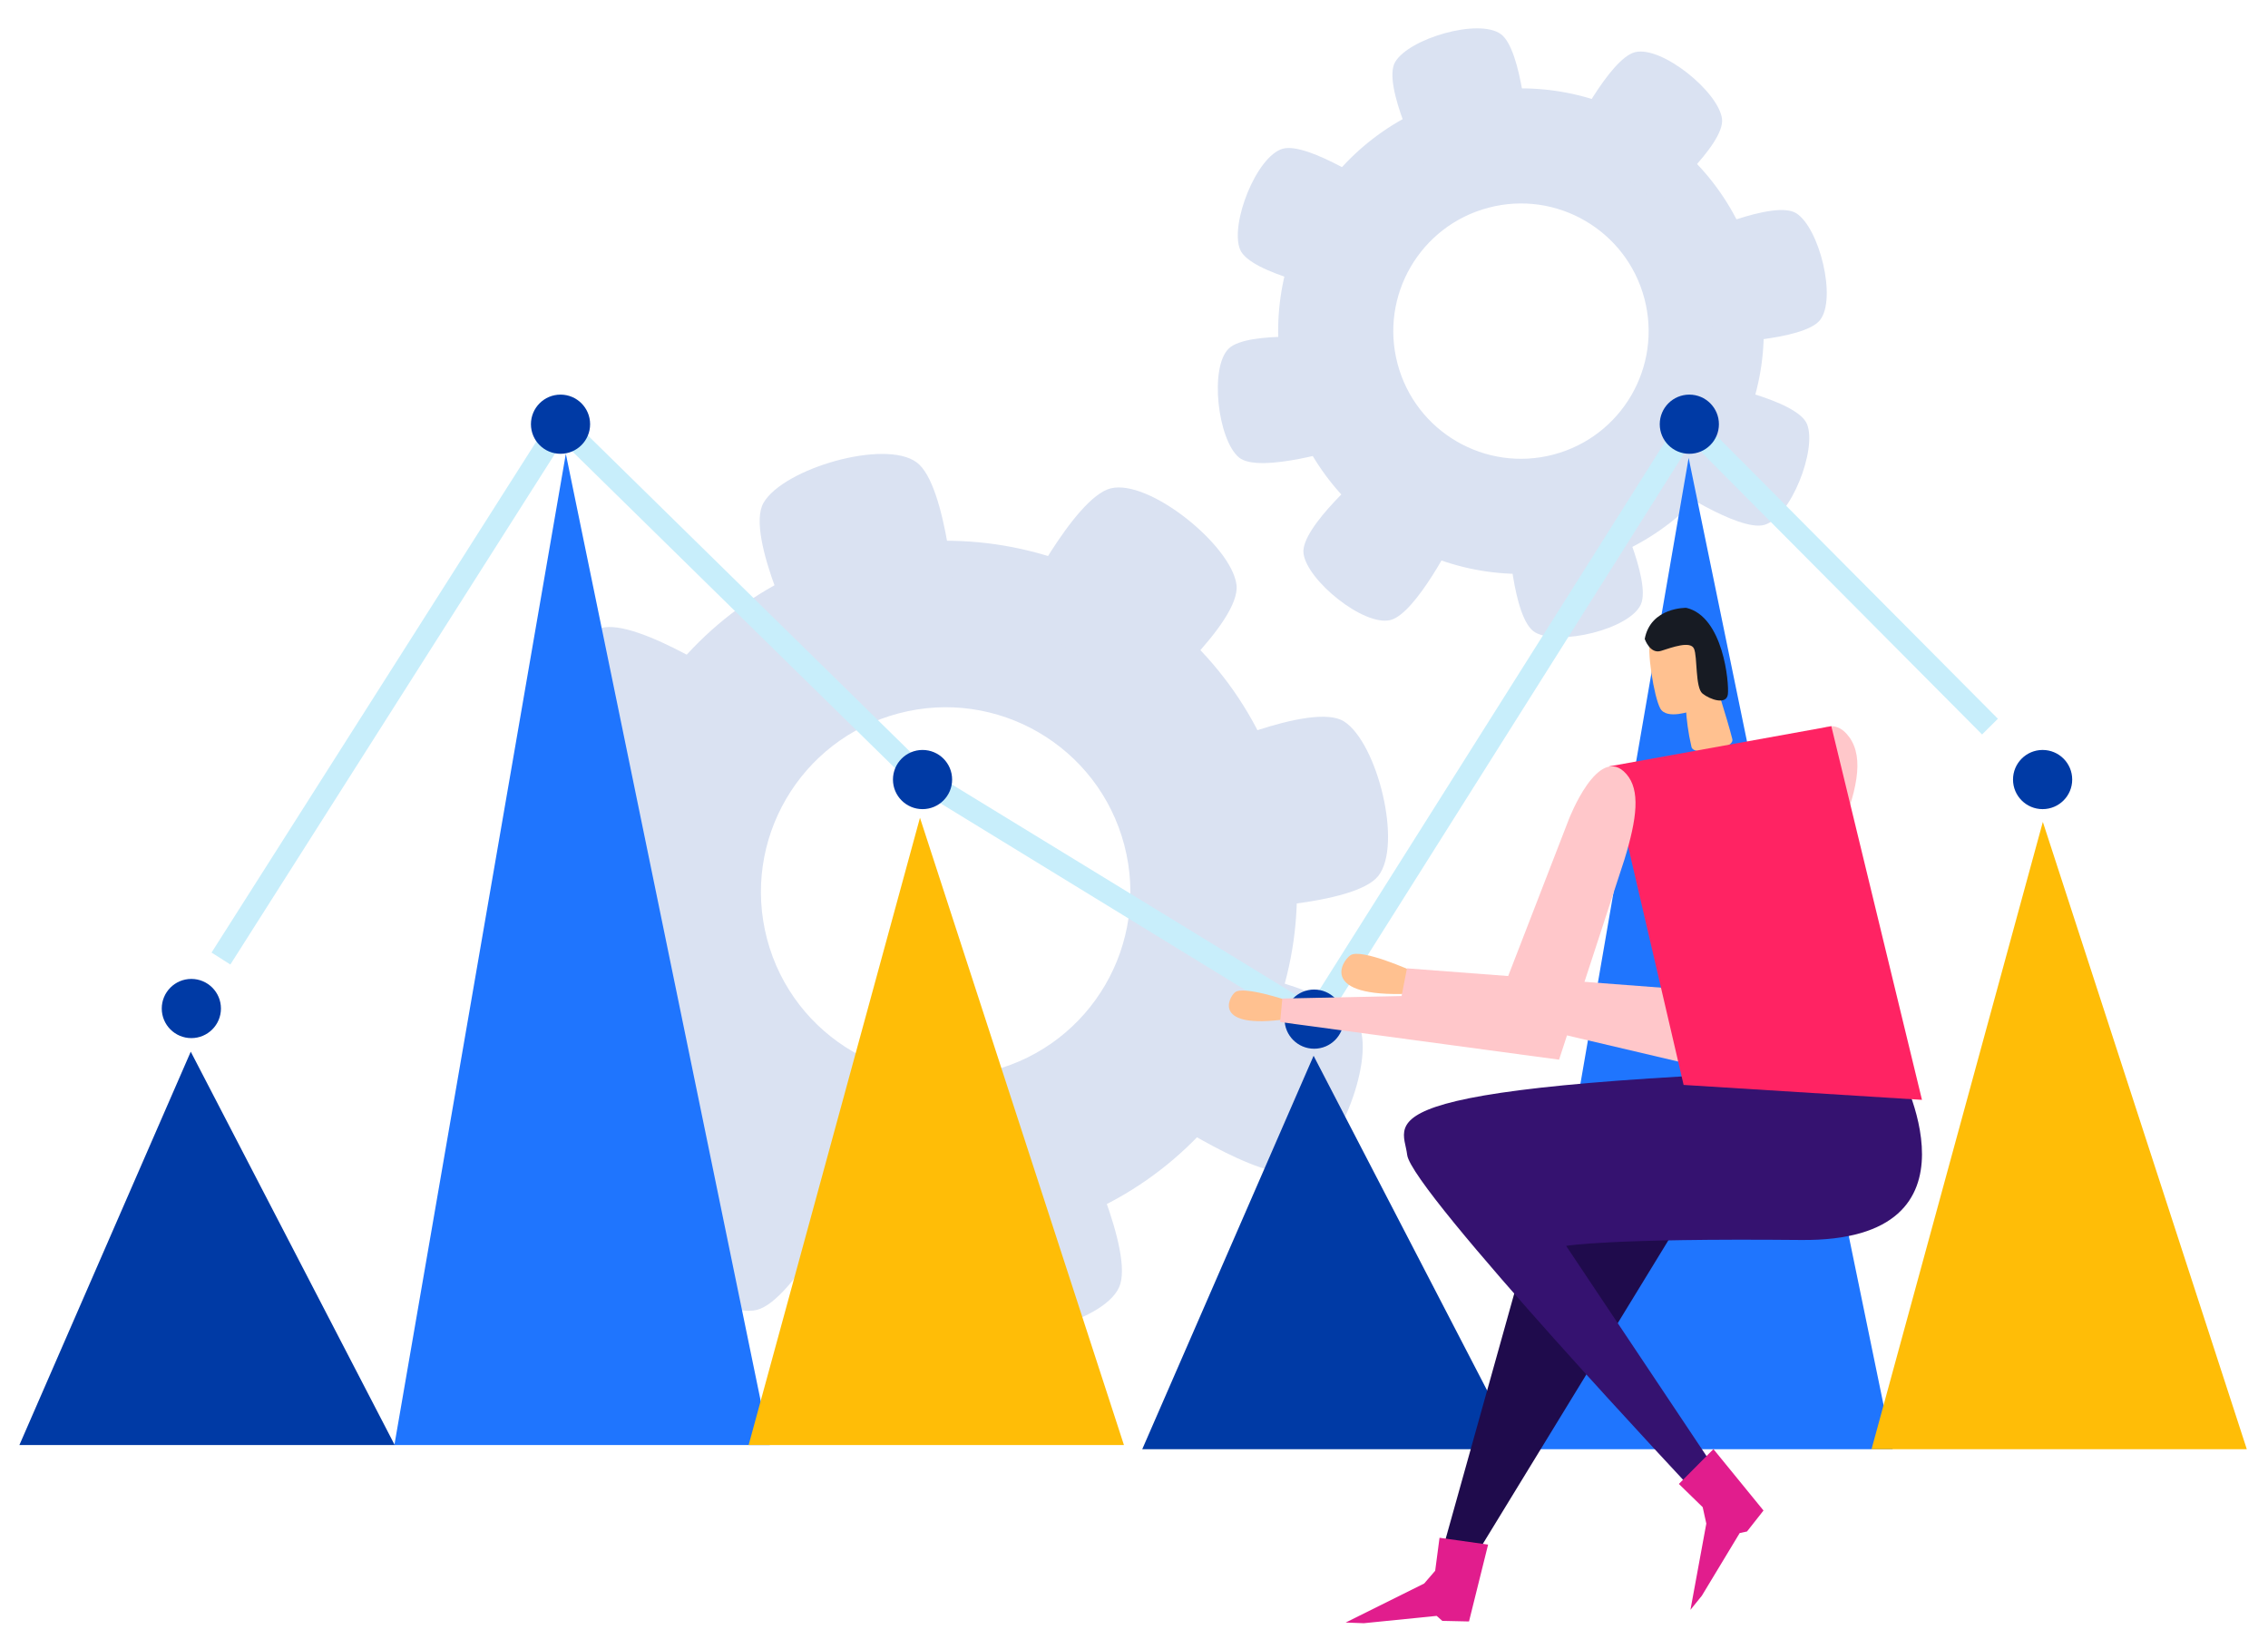 <?xml version="1.0" encoding="utf-8"?>
<!-- Generator: Adobe Illustrator 16.0.0, SVG Export Plug-In . SVG Version: 6.00 Build 0)  -->
<!DOCTYPE svg PUBLIC "-//W3C//DTD SVG 1.1//EN" "http://www.w3.org/Graphics/SVG/1.1/DTD/svg11.dtd">
<svg version="1.1" id="Layer_1" xmlns="http://www.w3.org/2000/svg" xmlns:xlink="http://www.w3.org/1999/xlink" x="0px" y="0px"
	 width="770px" height="560px" viewBox="0 0 770 560" enable-background="new 0 0 770 560" xml:space="preserve">
<g>
	<g>
		<g>
			<path fill="#DAE2F2" d="M290.623,187.6c-63.664,16.814-101.659,82.041-84.846,145.719
				c16.807,63.671,82.044,101.659,145.723,84.853c63.656-16.806,101.659-82.066,84.845-145.719
				C419.531,208.77,354.286,170.793,290.623,187.6z M337.066,363.495c-33.473,8.847-67.788-11.123-76.642-44.61
				c-8.832-33.48,11.146-67.795,44.633-76.638c33.487-8.851,67.788,11.149,76.627,44.622
				C390.516,320.362,370.545,354.655,337.066,363.495z"/>
		</g>
		<g>
			<path fill="#DAE2F2" d="M324.487,207.307l-51.964,13.725c0,0-19.836-39.085-13.281-50.327
				c6.755-11.626,41.129-21.673,51.949-13.721C321.693,164.673,324.487,207.307,324.487,207.307z"/>
		</g>
		<g>
			<path fill="#DAE2F2" d="M366.666,386.775L314.709,400.5c0,0,2.04,43.775,13.273,50.346c11.611,6.755,46.458-1.456,51.964-13.739
				C385.268,425.237,366.666,386.775,366.666,386.775z"/>
		</g>
		<g>
			<path fill="#DAE2F2" d="M251.969,233.544l-20.931,49.495c0,0-43.058-8.214-47.951-20.28
				c-5.055-12.446,8.012-45.778,20.931-49.484C216.523,209.687,251.969,233.544,251.969,233.544z"/>
		</g>
		<g>
			<path fill="#DAE2F2" d="M229.339,306.557l5.063,53.502c0,0-41.81,13.192-51.831,4.893c-10.354-8.559-14.663-44.108-5.063-53.502
				C186.827,302.358,229.339,306.557,229.339,306.557z"/>
		</g>
		<g>
			<path fill="#DAE2F2" d="M417.077,308.7l-11.603-52.471c0,0,39.872-18.244,50.84-11.249c11.323,7.228,19.963,41.991,11.589,52.5
				C459.773,307.636,417.077,308.7,417.077,308.7z"/>
		</g>
		<g>
			<path fill="#DAE2F2" d="M345.447,207.129l42.652,32.711c0,0,33.384-28.395,31.698-41.307
				c-1.773-13.333-29.577-35.867-42.637-32.715C364.507,168.872,345.447,207.129,345.447,207.129z"/>
		</g>
		<g>
			<path fill="#DAE2F2" d="M288.575,403.523l-42.637-32.712c0,0-33.406,28.396-31.691,41.3
				c1.759,13.311,29.592,35.859,42.637,32.703C269.544,441.77,288.575,403.523,288.575,403.523z"/>
		</g>
		<g>
			<path fill="#DAE2F2" d="M392.666,377.759l20.945-49.488c0,0,43.059,8.204,47.937,20.28c5.055,12.446-8.012,45.785-20.931,49.496
				C428.09,401.646,392.666,377.759,392.666,377.759z"/>
		</g>
	</g>
	<g>
		<g>
			<path fill="#DAE2F2" d="M495.346,32.76c-44.012,11.622-70.279,56.713-58.646,100.728c11.61,44.004,56.709,70.268,100.728,58.646
				c43.997-11.615,70.256-56.72,58.638-100.717C584.44,47.394,539.342,21.146,495.346,32.76z M527.443,154.349
				c-23.141,6.108-46.857-7.694-52.97-30.834c-6.112-23.147,7.694-46.864,30.849-52.98c23.148-6.119,46.857,7.708,52.962,30.845
				C564.39,124.531,550.591,148.233,527.443,154.349z"/>
		</g>
		<g>
			<path fill="#DAE2F2" d="M518.752,46.385l-35.919,9.486c0,0-13.718-27.013-9.18-34.788c4.664-8.034,28.425-14.981,35.911-9.486
				C516.815,16.915,518.752,46.385,518.752,46.385z"/>
		</g>
		<g>
			<path fill="#DAE2F2" d="M547.9,170.442l-35.911,9.482c0,0,1.404,30.261,9.179,34.799c8.02,4.667,32.113-1.009,35.919-9.497
				C560.761,197.026,547.9,170.442,547.9,170.442z"/>
		</g>
		<g>
			<path fill="#DAE2F2" d="M468.62,64.522l-14.456,34.211c0,0-29.77-5.68-33.154-14.02c-3.496-8.603,5.543-31.643,14.471-34.204
				C444.12,48.03,468.62,64.522,468.62,64.522z"/>
		</g>
		<g>
			<path fill="#DAE2F2" d="M452.981,114.986l3.496,36.983c0,0-28.897,9.12-35.823,3.381c-7.161-5.916-10.132-30.487-3.503-36.983
				C423.596,112.089,452.981,114.986,452.981,114.986z"/>
		</g>
		<g>
			<path fill="#DAE2F2" d="M582.748,116.468l-8.02-36.267c0,0,27.561-12.612,35.136-7.775c7.834,4.996,13.813,29.023,8.019,36.285
				C612.267,115.732,582.748,116.468,582.748,116.468z"/>
		</g>
		<g>
			<path fill="#DAE2F2" d="M533.237,46.26l29.481,22.612c0,0,23.074-19.626,21.914-28.55c-1.228-9.216-20.45-24.792-29.475-22.616
				C546.407,19.819,533.237,46.26,533.237,46.26z"/>
		</g>
		<g>
			<path fill="#DAE2F2" d="M493.934,182.008L464.452,159.4c0,0-23.089,19.626-21.898,28.55c1.212,9.198,20.457,24.789,29.467,22.601
				C480.778,208.449,493.934,182.008,493.934,182.008z"/>
		</g>
		<g>
			<path fill="#DAE2F2" d="M565.875,164.204L580.354,130c0,0,29.762,5.669,33.14,14.013c3.488,8.603-5.543,31.651-14.471,34.215
				C590.36,180.715,565.875,164.204,565.875,164.204z"/>
		</g>
	</g>
	<g>
		<polygon fill="#1F75FE" points="133.895,490.689 192.104,154.094 261.34,490.689 		"/>
		<polygon fill="#FFBD07" points="254.164,490.689 312.336,277.685 381.587,490.689 		"/>
		<polygon fill="#003AA5" points="6.583,490.689 64.762,357.116 134.013,490.689 		"/>
		<polygon fill="#1F75FE" points="515.108,492.094 573.303,155.498 642.568,492.094 		"/>
		<polygon fill="#FFBD07" points="635.399,492.094 693.557,279.085 762.801,492.094 		"/>
		<polygon fill="#003AA5" points="387.803,492.094 445.976,358.506 515.227,492.094 		"/>
	</g>
	<g>
		<polygon fill="#C8EEFB" points="447.38,351.241 310.555,267.412 190.988,150.021 78.206,327.517 71.82,323.459 189.614,138.071 
			315.551,261.706 444.955,340.887 572.874,138.008 678.295,244.061 672.93,249.397 574.204,150.084 		"/>
	</g>
	<path fill="#003AA5" d="M200.345,144.05c0,5.543-4.493,10.044-10.044,10.044c-5.55,0-10.044-4.501-10.044-10.044
		c0-5.55,4.494-10.051,10.044-10.051C195.852,133.999,200.345,138.5,200.345,144.05z"/>
	<path fill="#003AA5" d="M583.583,144.05c0,5.543-4.493,10.044-10.044,10.044s-10.044-4.501-10.044-10.044
		c0-5.55,4.493-10.051,10.044-10.051S583.583,138.5,583.583,144.05z"/>
	<path fill="#003AA5" d="M456.211,346.067c0,5.543-4.5,10.044-10.044,10.044c-5.55,0-10.051-4.501-10.051-10.044
		c0-5.55,4.501-10.051,10.051-10.051C451.711,336.017,456.211,340.518,456.211,346.067z"/>
	<path fill="#003AA5" d="M323.252,264.71c0,5.547-4.494,10.044-10.044,10.044s-10.044-4.497-10.044-10.044
		c0-5.55,4.494-10.051,10.044-10.051S323.252,259.16,323.252,264.71z"/>
	<path fill="#003AA5" d="M75.013,342.461c0,5.543-4.501,10.044-10.051,10.044c-5.551,0-10.044-4.501-10.044-10.044
		c0-5.551,4.493-10.052,10.044-10.052C70.512,332.409,75.013,336.91,75.013,342.461z"/>
	<path fill="#003AA5" d="M703.526,264.71c0,5.547-4.501,10.044-10.051,10.044c-5.543,0-10.044-4.497-10.044-10.044
		c0-5.55,4.501-10.051,10.044-10.051C699.025,254.659,703.526,259.16,703.526,264.71z"/>
	<g>
		<g>
			<g>
				<g>
					<g>
						<path fill="#FFC190" d="M479.677,329.83c0,0-17.509-7.93-21.174-5.469c-3.104,2.062-10.466,14.315,19.763,13.089
							L479.677,329.83z"/>
					</g>
				</g>
			</g>
			<g>
				<g>
					<g>
						<path fill="#FFC7CA" d="M623.641,285.435l-34.788,79.523l-113.041-26.584l1.862-9.557l90.056,6.844l34.722-68.992
							c0,0,15.247-30.486,25.417-16.326C633.012,257.534,630.499,268.975,623.641,285.435z"/>
					</g>
				</g>
			</g>
		</g>
		<g>
			<g>
				<g>
					<polygon fill="#1F0B4C" points="589.466,383.465 502.573,525.64 490.526,523.541 527.976,389.592 					"/>
				</g>
			</g>
		</g>
		<g>
			<g>
				<g>
					<path fill="#351270" d="M644.46,362.46c0,0,32.497,59.2-32.94,58.594c-65.438-0.628-79.805,2.003-79.805,2.003l49.496,74.129
						l-4.279,11.204c0,0-97.794-104.076-99.191-116.248C476.329,379.983,458.296,368.011,644.46,362.46z"/>
				</g>
			</g>
		</g>
		<g>
			<g>
				<g>
					<polygon fill="#E11D8D" points="581.721,492.071 569.984,503.896 578.077,511.789 579.304,517.354 573.916,546.651 
						577.789,541.854 590.634,520.577 593.117,520.045 598.719,512.92 					"/>
				</g>
			</g>
		</g>
		<g>
			<g>
				<g>
					<polygon fill="#E11D8D" points="505.219,524.494 488.73,522.174 487.252,533.378 483.513,537.709 456.861,550.96 
						463.011,551.189 487.748,548.699 489.677,550.392 498.737,550.591 					"/>
				</g>
			</g>
		</g>
		<g>
			<g>
				<g>
					<path fill="#FFC190" d="M588.136,250.979c0.864,3.429-13.082,6.075-13.872,2.639c-2.328-9.985-1.974-17.723-1.974-17.723
						l9.578-5.765C581.868,230.129,586.332,243.795,588.136,250.979z"/>
				</g>
			</g>
			<g>
				<g>
					<path fill="#FFC190" d="M575.143,241.156c-0.916,0.266-9.313,3.385-11.485-0.613c-2.143-3.983-4.663-19.748-3.385-23.931
						c1.301-4.19,7.583-7.708,10.982-6.962c3.378,0.754,13.555,8.152,11.811,24.456
						C583.065,234.105,580.168,239.678,575.143,241.156z"/>
				</g>
			</g>
			<g>
				<g>
					<g>
						<path fill="#171B23" d="M558.396,216.967c0,0,1.788,5.225,5.514,4.057c3.717-1.167,9.992-3.525,11.219-0.747
							c1.212,2.787,0.369,13.178,2.883,15.232c2.527,2.047,8.188,4.006,8.617,0.214c0.443-3.799-1.53-26.37-14.131-29.326
							C572.497,206.398,560.405,206.139,558.396,216.967z"/>
					</g>
				</g>
			</g>
		</g>
		<g>
			<polygon fill="#FF2363" points="546.43,260.217 571.596,368.402 652.523,373.473 621.749,246.588 			"/>
		</g>
		<g>
			<g>
				<g>
					<g>
						<path fill="#FFC190" d="M437.069,339.733c0,0-14.951-5.085-17.774-2.786c-2.357,1.944-7.428,12.564,17.228,9.149
							L437.069,339.733z"/>
					</g>
				</g>
			</g>
			<g>
				<g>
					<g>
						<path fill="#FFC7CA" d="M551.492,291.908l-22.18,67.921l-94.697-12.778l0.739-7.982l74.336-1.574l22.94-59.281
							c0,0,10.06-26.185,19.526-15.387C556.954,268.302,555.794,277.881,551.492,291.908z"/>
					</g>
				</g>
			</g>
		</g>
	</g>
</g>
</svg>
